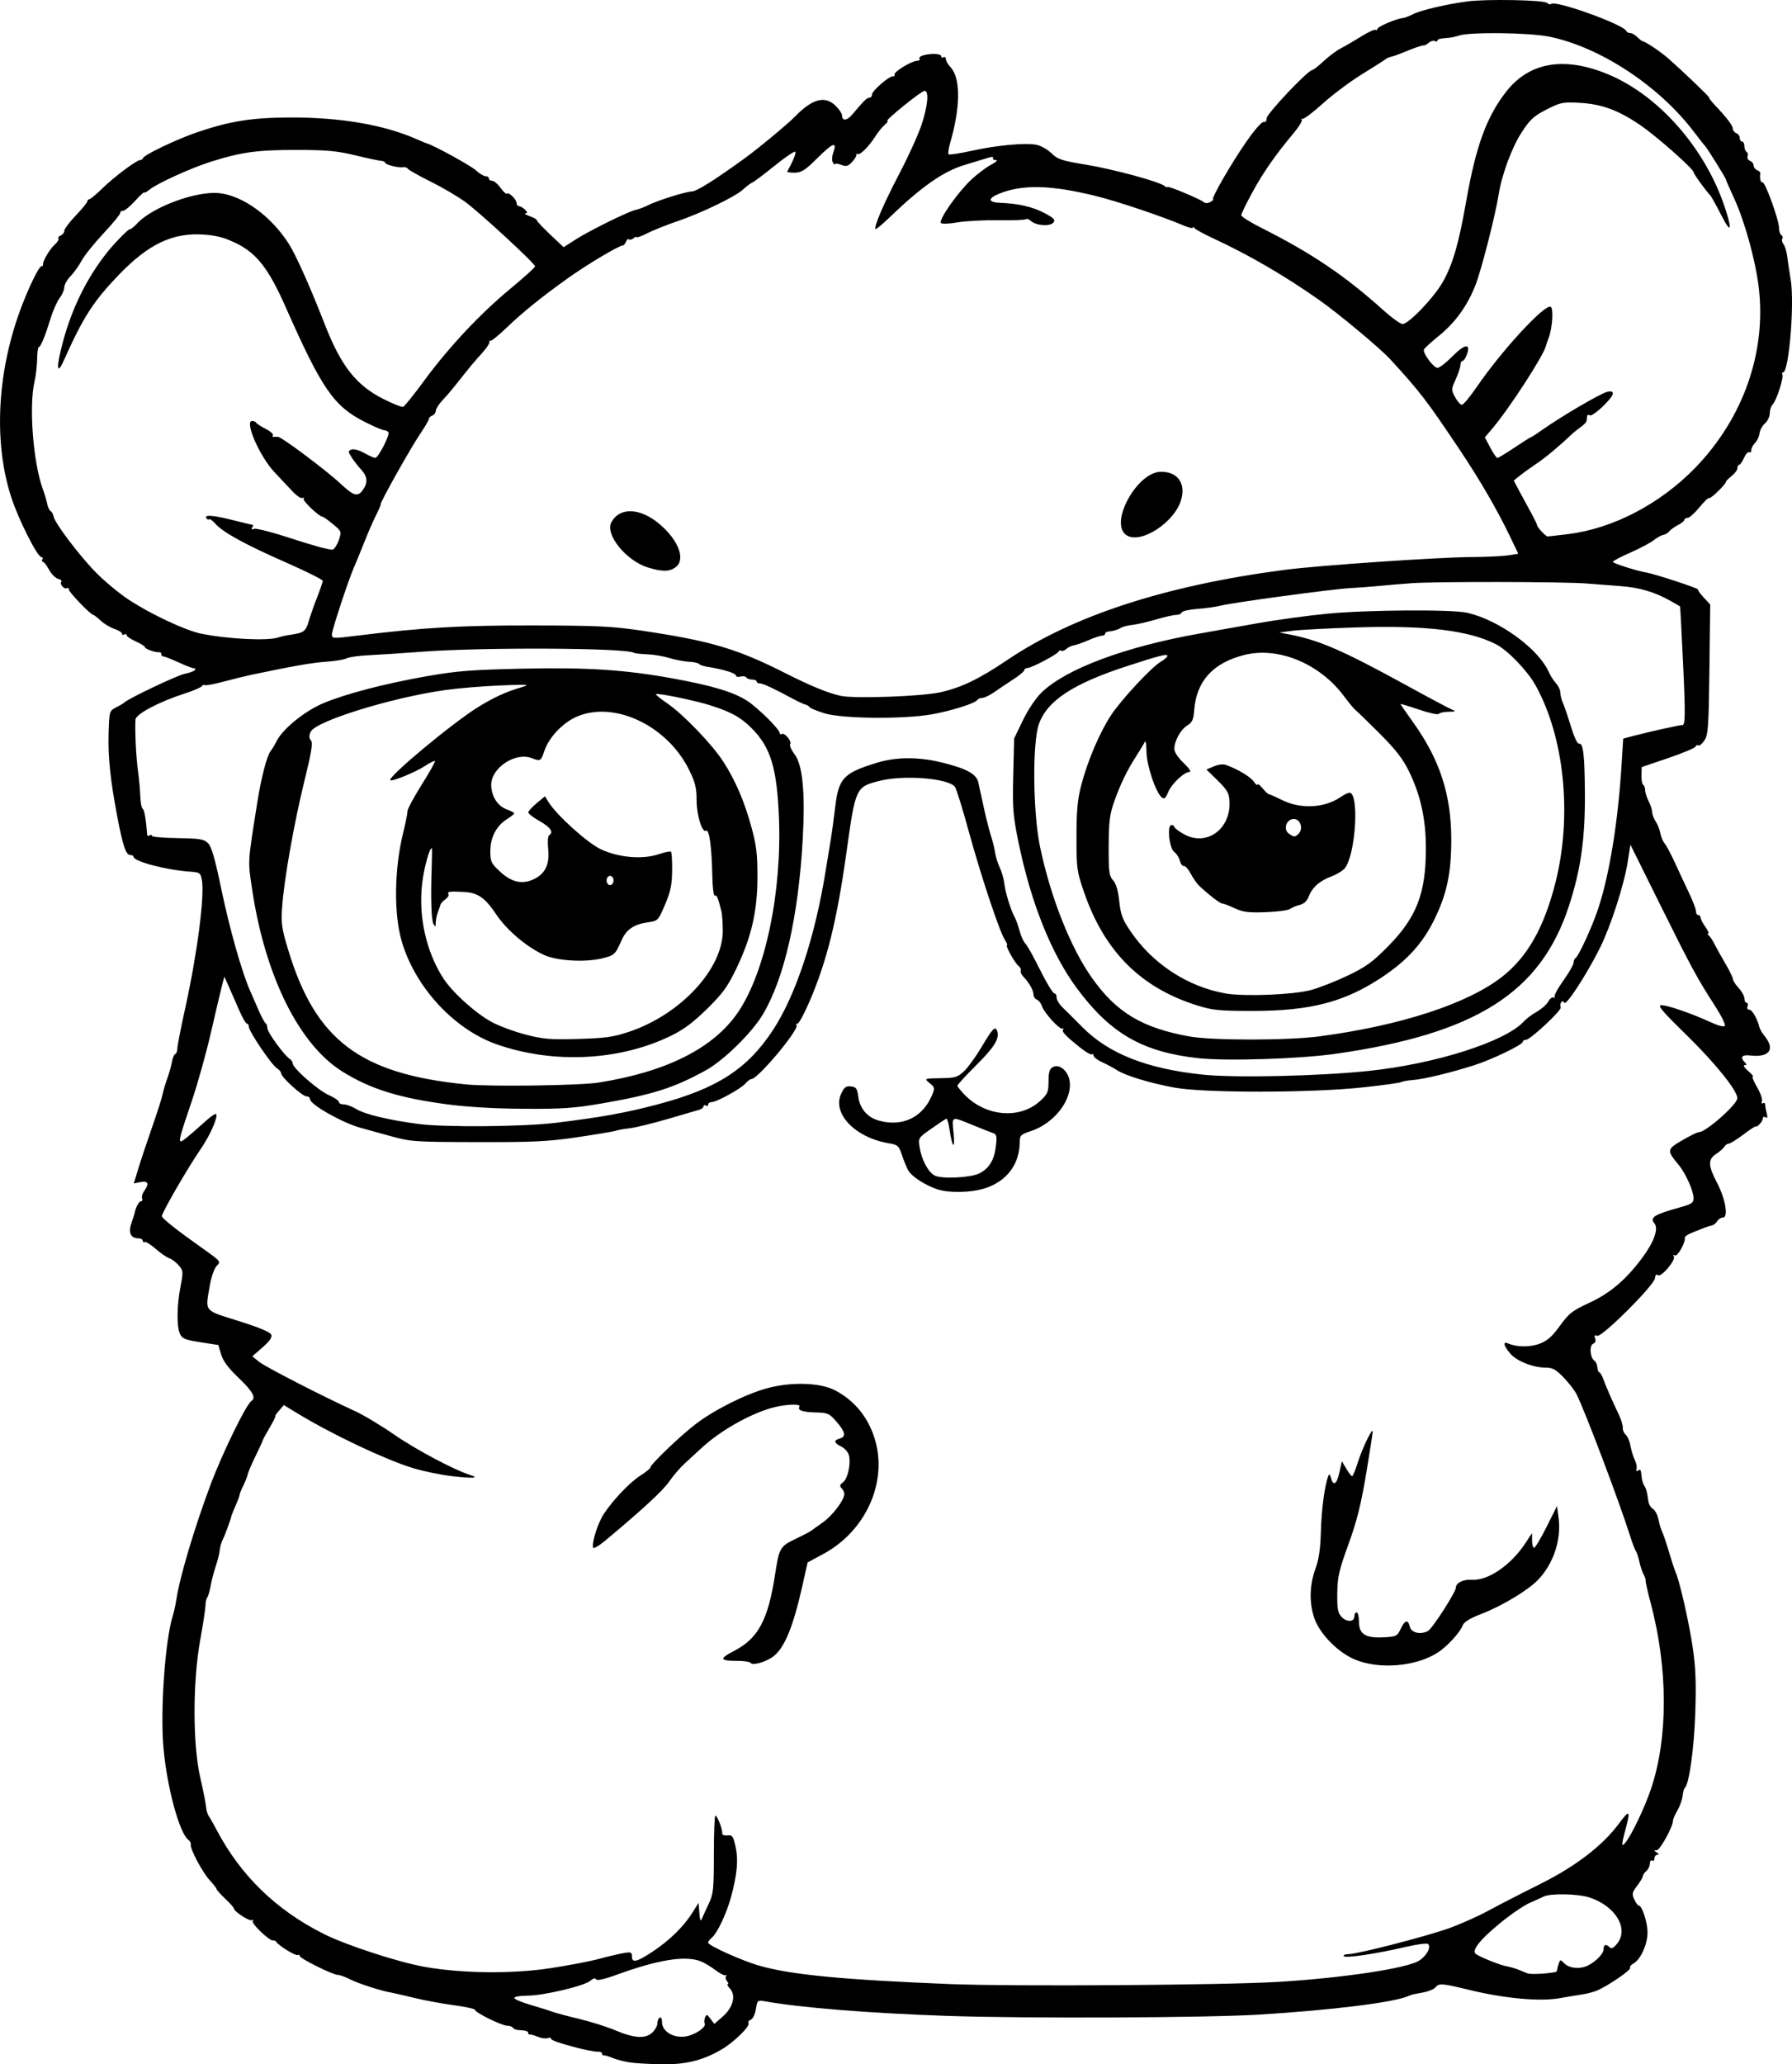 <?xml version="1.0" encoding="UTF-8" standalone="no"?>
<!-- Created with Inkscape (http://www.inkscape.org/) -->

<svg
   width="205.447mm"
   height="236.546mm"
   viewBox="0 0 205.447 236.546"
   version="1.1"
   id="svg5"
   xml:space="preserve"
   xmlns="http://www.w3.org/2000/svg"
   xmlns:svg="http://www.w3.org/2000/svg"><defs
     id="defs2" /><g
     id="layer1"
     transform="translate(0.006,156.75)"><path
       style="fill:#000000;stroke-width:0.265"
       d="m 72.185,79.578 c -0.655,-0.102 -1.548,-0.335 -1.984,-0.518 -0.437,-0.183 -0.883,-0.313 -0.992,-0.29 -0.109,0.023 -0.198,-0.069 -0.198,-0.205 0,-0.136 -0.208,-0.234 -0.463,-0.216 -0.808,0.056 -5.358,-1.171 -5.358,-1.446 0,-0.145 -0.18,-0.194 -0.399,-0.11 -0.22,0.084 -0.726,0.018 -1.124,-0.147 -0.399,-0.165 -0.815,-0.281 -0.924,-0.257 -0.109,0.024 -0.198,-0.076 -0.198,-0.222 0,-0.146 -0.35,-0.265 -0.778,-0.265 -0.428,0 -0.852,-0.119 -0.942,-0.265 -0.09,-0.146 -0.398,-0.265 -0.685,-0.265 -0.624,0 -3.681,-1.503 -3.681,-1.81 0,-0.118 -1.101,-0.361 -2.447,-0.539 -1.346,-0.178 -3.4,-0.559 -4.564,-0.846 -1.164,-0.287 -2.355,-0.56 -2.646,-0.606 -1.091,-0.175 -3.723,-1.027 -4.678,-1.514 -0.544,-0.278 -1.173,-0.505 -1.396,-0.505 -0.577,0 -4.377,-1.888 -4.377,-2.175 0,-0.131 -0.099,-0.176 -0.22,-0.102 -0.22,0.136 -2.148,-1.04 -2.455,-1.497 -0.089,-0.133 -0.255,-0.211 -0.369,-0.175 -0.36,0.115 -2.514,-1.921 -2.336,-2.209 0.094,-0.151 0.05,-0.201 -0.096,-0.111 -0.267,0.165 -2.065,-1.005 -2.065,-1.343 0,-0.099 -0.446,-0.6 -0.992,-1.114 -0.545,-0.513 -0.992,-1.01 -0.992,-1.104 -2.3e-4,-0.094 -0.352,-0.547 -0.782,-1.007 -0.836,-0.895 -2.313,-3.682 -2.175,-4.104 0.046,-0.14 -0.08,-0.378 -0.28,-0.529 -1.03,-0.78 -2.444,-5.991 -2.853,-10.522 -0.386,-4.268 0.183,-12.356 1.066,-15.153 0.138,-0.437 0.321,-1.27 0.407,-1.852 0.378,-2.55 2.058,-8.191 3.922,-13.171 1.356,-3.621 4.096,-9.232 4.686,-9.597 0.563,-0.348 0.137,-1.121 -1.453,-2.635 -1.184,-1.127 -1.791,-1.938 -2.018,-2.695 l -0.324,-1.083 -2.053,-0.319 c -1.764,-0.274 -2.095,-0.41 -2.347,-0.966 -0.388,-0.852 -0.358,-3.234 0.068,-5.434 0.325,-1.676 0.313,-1.804 -0.208,-2.41 -0.303,-0.352 -0.789,-0.717 -1.08,-0.813 -0.291,-0.095 -0.997,-0.583 -1.569,-1.083 -0.572,-0.5 -1.137,-0.849 -1.257,-0.775 -0.119,0.074 -0.217,0.008 -0.217,-0.146 0,-0.154 -0.224,-0.28 -0.497,-0.28 -0.892,0 -1.182,-0.648 -0.795,-1.776 0.189,-0.551 0.354,-1.062 0.368,-1.135 0.118,-0.641 0.482,-1.323 0.706,-1.323 0.151,0 0.216,-0.154 0.144,-0.342 -0.072,-0.188 0.034,-0.568 0.236,-0.844 0.61,-0.834 0.463,-1.201 -0.41,-1.026 l -0.777,0.155 0.511,-1.683 c 0.281,-0.926 0.99,-3.053 1.575,-4.726 0.585,-1.673 1.131,-3.38 1.211,-3.792 0.081,-0.412 0.327,-1.245 0.548,-1.852 0.22,-0.607 0.461,-1.46 0.534,-1.897 0.073,-0.437 0.241,-0.833 0.374,-0.882 0.132,-0.049 0.241,-0.336 0.241,-0.639 0,-0.303 0.411,-2.406 0.913,-4.674 1.363,-6.155 2.231,-12.854 1.896,-14.635 -0.151,-0.801 -0.247,-0.871 -1.287,-0.939 -2.743,-0.178 -6.541,-1.172 -6.546,-1.713 -10e-4,-0.109 -0.166,-0.198 -0.367,-0.198 -0.5,0 -0.839,-0.978 -1.466,-4.233 -0.824,-4.277 -1.114,-7.043 -1.027,-9.78 0.079,-2.484 0.086,-2.507 0.873,-2.91 0.437,-0.223 0.853,-0.471 0.926,-0.55 0.394,-0.428 6.115,-3.145 6.955,-3.303 0.544,-0.102 1.056,-0.294 1.138,-0.427 0.082,-0.133 0.051,-0.22 -0.069,-0.193 -0.12,0.026 -0.906,-0.268 -1.747,-0.655 -0.841,-0.387 -1.645,-0.703 -1.786,-0.703 -0.141,0 -0.257,-0.119 -0.257,-0.265 0,-0.146 -0.089,-0.245 -0.198,-0.221 -0.359,0.078 -1.654,-0.361 -1.654,-0.561 0,-0.108 -0.476,-0.41 -1.058,-0.673 -0.582,-0.262 -1.058,-0.585 -1.058,-0.717 0,-0.132 -0.119,-0.166 -0.265,-0.076 -0.146,0.09 -0.265,0.047 -0.265,-0.096 0,-0.143 -0.388,-0.388 -0.862,-0.544 -0.474,-0.156 -1.183,-0.582 -1.576,-0.947 -0.393,-0.364 -0.775,-0.662 -0.849,-0.662 -0.287,0 -2.798,-2.596 -2.798,-2.893 0,-0.172 -0.106,-0.248 -0.235,-0.168 -0.299,0.185 -0.881,-0.497 -0.635,-0.744 0.102,-0.102 -0.065,-0.25 -0.37,-0.33 -0.305,-0.08 -0.773,-0.551 -1.041,-1.048 -0.267,-0.497 -0.585,-0.903 -0.706,-0.903 -0.121,0 -0.146,-0.119 -0.057,-0.265 0.09,-0.146 0.044,-0.265 -0.103,-0.265 -0.459,0 -2.614,-4.262 -3.452,-6.828 -2.012,-6.156 -1.672,-13.987 0.92,-21.217 0.913,-2.546 2.226,-5.292 2.531,-5.292 0.13,0 0.212,-0.089 0.183,-0.198 -0.088,-0.322 0.75,-1.747 1.344,-2.285 0.303,-0.274 0.494,-0.588 0.425,-0.699 -0.069,-0.111 0.053,-0.27 0.271,-0.353 0.217,-0.083 0.395,-0.32 0.395,-0.525 0,-0.205 0.595,-0.997 1.323,-1.76 0.728,-0.763 1.323,-1.492 1.323,-1.62 0,-0.128 0.099,-0.233 0.22,-0.233 0.121,0 0.805,-0.57 1.521,-1.267 1.366,-1.33 3.91,-3.231 4.323,-3.231 0.133,0 0.282,-0.104 0.33,-0.232 0.147,-0.386 3.917,-2.178 6.235,-2.963 3.731,-1.263 6.191,-1.656 10.522,-1.679 5.777,-0.031 10.845,0.828 14.552,2.466 0.582,0.257 1.146,0.491 1.253,0.519 0.76,0.2 5.023,2.544 5.601,3.079 0.393,0.364 0.886,0.662 1.097,0.662 0.211,0 0.383,0.119 0.383,0.265 0,0.146 0.17,0.265 0.379,0.265 0.208,0 0.638,0.364 0.955,0.809 0.317,0.445 0.643,0.742 0.724,0.661 0.214,-0.214 1.117,0.663 1.117,1.085 0,0.196 0.128,0.356 0.283,0.356 0.156,0 0.462,0.179 0.68,0.397 0.308,0.308 0.318,0.401 0.047,0.417 -0.192,0.011 0.035,0.16 0.506,0.331 0.471,0.171 0.828,0.372 0.794,0.447 -0.034,0.075 0.644,0.804 1.507,1.62 l 1.569,1.484 1.36,-0.87 c 1.624,-1.039 6.129,-3.259 6.925,-3.412 0.31,-0.06 0.903,-0.28 1.318,-0.49 1.132,-0.572 4.343,-1.588 5.12,-1.619 0.562,-0.023 2.559,-1.278 6.031,-3.79 1.553,-1.123 4.942,-3.931 5.749,-4.762 2.035,-2.096 3.475,-2.47 4.719,-1.226 0.384,0.384 0.698,0.853 0.698,1.043 0,0.691 0.549,0.658 1.166,-0.069 1.415,-1.668 1.687,-1.935 1.974,-1.935 0.165,0 0.3,-0.167 0.3,-0.372 0,-0.422 2.032,-2.176 2.403,-2.075 0.133,0.036 0.213,-0.06 0.176,-0.214 -0.076,-0.321 1.994,-1.572 2.602,-1.572 0.223,0 0.34,-0.106 0.26,-0.235 -0.08,-0.129 0.122,-0.306 0.447,-0.393 0.943,-0.253 2.048,-0.191 2.048,0.114 0,0.154 0.119,0.207 0.265,0.117 0.146,-0.09 0.265,-3.4e-4 0.265,0.199 0,0.199 0.242,0.622 0.538,0.94 1.172,1.258 1.152,4.561 -0.054,8.708 -0.178,0.614 -0.257,1.184 -0.174,1.267 0.083,0.083 1.267,-0.096 2.632,-0.397 2.894,-0.638 6.122,-0.941 7.425,-0.696 0.504,0.095 1.283,0.531 1.732,0.969 0.724,0.707 1.169,0.855 3.95,1.311 3.143,0.515 8.402,1.94 9.021,2.443 0.182,0.148 0.331,0.2 0.331,0.116 0,-0.181 3.693,1.354 4.153,1.726 0.206,0.166 0.484,0.159 0.794,-0.021 0.262,-0.153 0.396,-0.281 0.296,-0.285 -0.298,-0.013 2.086,-4.149 3.837,-6.656 0.938,-1.342 1.777,-2.29 1.966,-2.221 0.196,0.071 0.331,-0.099 0.331,-0.419 0,-0.512 4.751,-5.53 5.235,-5.53 0.117,0 0.704,-0.458 1.304,-1.018 0.601,-0.56 1.488,-1.221 1.973,-1.469 0.484,-0.248 1.527,-0.855 2.317,-1.349 0.79,-0.494 1.534,-0.838 1.654,-0.765 0.119,0.074 0.217,0.024 0.217,-0.11 0,-0.247 2.177,-1.176 2.91,-1.242 0.218,-0.02 0.754,-0.223 1.191,-0.451 0.844,-0.441 3.814,-1.136 6.218,-1.455 2.156,-0.286 8.701,-0.168 9.101,0.164 0.187,0.155 0.409,0.213 0.493,0.129 0.47,-0.47 8.338,2.359 8.618,3.099 0.049,0.128 0.248,0.233 0.444,0.233 0.196,0 0.564,0.208 0.819,0.463 0.255,0.255 0.531,0.469 0.614,0.476 0.295,0.025 2.015,1.17 2.848,1.897 1.678,1.463 4.931,4.573 4.783,4.573 -0.083,0 0.223,0.398 0.682,0.884 1.382,1.466 2.024,2.317 2.024,2.682 0,0.19 0.179,0.415 0.397,0.498 0.218,0.084 0.397,0.335 0.397,0.557 0,0.223 0.119,0.405 0.265,0.405 0.146,0 0.265,0.231 0.265,0.514 0,0.282 0.114,0.584 0.253,0.67 0.139,0.086 0.192,0.316 0.117,0.511 -0.075,0.195 0.05,0.425 0.276,0.512 0.227,0.087 0.412,0.328 0.412,0.535 0,0.207 0.18,0.446 0.399,0.53 0.22,0.084 0.384,0.246 0.366,0.359 -0.09,0.547 0.052,1.149 0.243,1.03 0.272,-0.168 1.902,4.299 1.902,5.211 0,0.374 0.121,0.755 0.269,0.846 0.148,0.091 0.197,0.282 0.11,0.424 -0.088,0.142 -0.027,0.417 0.134,0.611 0.161,0.194 0.352,0.814 0.425,1.377 0.072,0.563 0.257,1.798 0.411,2.744 0.446,2.741 -0.212,10.583 -0.888,10.583 -0.124,0 -0.16,0.107 -0.08,0.238 0.193,0.312 -0.661,2.97 -1.098,3.419 -0.187,0.192 -0.34,0.655 -0.34,1.027 0,0.373 -0.248,0.893 -0.551,1.155 -0.303,0.263 -0.583,0.774 -0.623,1.136 -0.04,0.362 -0.268,0.854 -0.508,1.094 -0.239,0.239 -0.435,0.613 -0.435,0.829 0,0.216 -0.109,0.326 -0.242,0.244 -0.133,-0.082 -0.4,0.208 -0.594,0.646 -0.194,0.437 -0.442,0.795 -0.552,0.795 -0.11,0 -0.2,0.17 -0.2,0.378 0,0.208 -0.298,0.612 -0.661,0.898 -0.364,0.286 -0.661,0.59 -0.661,0.676 0,0.276 -1.782,2 -1.922,1.859 -0.075,-0.075 -0.58,0.407 -1.123,1.07 -0.543,0.663 -1.152,1.205 -1.353,1.205 -0.201,0 -0.365,0.099 -0.365,0.22 0,0.121 -0.327,0.389 -0.728,0.595 -0.4,0.206 -0.85,0.531 -0.999,0.721 -0.149,0.19 -0.455,0.372 -0.678,0.405 -0.224,0.033 -0.723,0.309 -1.11,0.613 -0.387,0.304 -1.6,0.947 -2.695,1.429 -1.095,0.481 -1.991,0.953 -1.991,1.049 0,0.168 2.733,1.038 3.868,1.232 1.007,0.172 5.968,1.803 5.895,1.939 -0.039,0.073 0.26,0.489 0.665,0.926 l 0.736,0.794 -0.092,7.42 c -0.082,6.594 -0.145,7.501 -0.567,8.144 -0.261,0.398 -0.578,0.66 -0.705,0.582 -0.127,-0.078 -0.272,-0.017 -0.323,0.137 -0.051,0.154 -1.46,0.745 -3.131,1.313 l -3.038,1.034 -0.027,0.946 c -0.015,0.52 0.074,1.008 0.198,1.085 0.124,0.077 0.226,0.357 0.226,0.623 0,0.266 0.178,0.824 0.395,1.241 0.217,0.417 0.396,0.97 0.397,1.23 7.9e-4,0.26 0.186,0.754 0.411,1.097 0.225,0.344 0.471,0.964 0.546,1.377 0.075,0.414 0.294,0.932 0.487,1.152 0.193,0.22 0.732,1.233 1.197,2.251 0.465,1.019 1.193,2.576 1.617,3.46 0.424,0.885 0.771,1.807 0.771,2.051 0,0.243 0.119,0.442 0.265,0.442 0.146,0 0.265,0.13 0.265,0.29 0,0.159 0.246,0.636 0.547,1.058 0.301,0.423 0.45,0.77 0.331,0.772 -0.119,0.002 -0.097,0.092 0.049,0.198 0.146,0.107 0.443,0.552 0.66,0.988 0.217,0.437 0.782,1.449 1.256,2.249 0.474,0.8 0.861,1.598 0.862,1.772 2.7e-4,0.174 0.298,0.638 0.662,1.031 0.364,0.393 0.661,0.934 0.661,1.204 0,0.27 0.115,0.491 0.256,0.491 0.141,0 0.188,0.179 0.104,0.397 -0.09,0.235 -0.003,0.397 0.215,0.397 0.321,0 0.929,1.079 1.153,2.044 0.041,0.178 0.324,0.641 0.629,1.028 1.187,1.509 0.473,2.423 -1.696,2.17 -0.956,-0.112 -1.197,0.202 -0.608,0.791 0.247,0.247 0.238,0.318 -0.041,0.318 -0.197,0 -0.013,0.298 0.41,0.661 0.423,0.364 0.668,0.661 0.545,0.661 -0.123,1.77e-4 0.095,0.544 0.485,1.209 0.389,0.665 0.64,1.385 0.557,1.601 -0.085,0.222 -0.037,0.322 0.111,0.231 0.144,-0.089 0.263,-0.006 0.265,0.185 0.002,0.19 0.08,0.633 0.174,0.983 0.119,0.446 0.079,0.58 -0.136,0.447 -0.168,-0.104 -0.306,-0.055 -0.306,0.11 0,0.165 -0.179,0.478 -0.397,0.696 -0.218,0.218 -0.397,0.325 -0.397,0.237 0,-0.088 -0.636,0.32 -1.413,0.907 -0.777,0.587 -1.545,1.067 -1.707,1.067 -0.161,0 -0.389,0.16 -0.505,0.355 -0.116,0.195 -0.539,0.566 -0.939,0.824 -0.952,0.614 -0.931,1.335 0.097,3.295 0.974,1.857 1.337,3.992 0.679,3.992 -0.23,0 -0.522,0.186 -0.65,0.413 -0.127,0.227 -0.401,0.448 -0.608,0.489 -0.207,0.042 -0.615,0.171 -0.906,0.287 -0.291,0.116 -0.918,0.367 -1.393,0.557 -0.475,0.19 -0.84,0.441 -0.811,0.556 0.124,0.493 -0.842,2.224 -1.139,2.041 -0.195,-0.12 -0.24,-0.078 -0.122,0.113 0.26,0.42 -1.472,2.452 -1.834,2.152 -0.179,-0.148 -0.294,-0.029 -0.321,0.334 -0.06,0.796 -6.102,6.819 -6.635,6.615 -0.297,-0.114 -0.358,-0.036 -0.23,0.298 0.109,0.285 0.024,0.51 -0.229,0.608 -0.46,0.177 -0.352,1.633 0.144,1.94 0.162,0.1 0.314,0.439 0.338,0.754 0.024,0.314 0.122,0.572 0.219,0.572 0.097,0 0.319,0.387 0.493,0.86 0.343,0.932 0.981,2.387 1.751,3.993 0.268,0.559 0.471,1.235 0.45,1.504 -0.02,0.268 0.131,0.627 0.335,0.796 0.205,0.17 0.451,0.743 0.547,1.274 0.096,0.531 0.321,1.263 0.5,1.627 0.179,0.364 0.267,0.827 0.195,1.029 -0.08,0.225 -0.014,0.296 0.169,0.183 0.306,-0.189 0.323,-0.158 0.427,0.803 0.033,0.308 0.164,0.724 0.29,0.926 0.237,0.38 0.327,0.72 0.474,1.789 0.048,0.346 0.274,0.733 0.503,0.861 0.229,0.128 0.508,0.619 0.621,1.091 0.265,1.116 0.236,1.021 0.554,1.784 0.152,0.364 0.484,1.376 0.738,2.249 0.255,0.873 0.569,1.826 0.698,2.117 0.477,1.073 1.544,5.765 1.971,8.66 0.337,2.285 0.405,4.033 0.291,7.479 -0.134,4.08 -0.712,8.228 -1.198,8.599 -0.096,0.073 -0.211,0.49 -0.257,0.926 -0.046,0.437 -0.314,1.188 -0.595,1.669 -0.282,0.481 -0.512,1.017 -0.512,1.191 7.9e-4,0.673 -1.477,3.352 -1.852,3.359 -0.353,0.007 -0.353,0.036 0,0.264 0.265,0.171 0.287,0.258 0.066,0.261 -0.182,0.002 -0.331,0.19 -0.331,0.417 0,0.227 -0.119,0.339 -0.265,0.249 -0.146,-0.09 -0.265,0.067 -0.265,0.349 0,0.282 -0.179,0.661 -0.397,0.842 -0.218,0.181 -0.397,0.442 -0.397,0.579 0,0.137 -0.296,0.638 -0.658,1.113 -0.582,0.763 -0.62,0.944 -0.331,1.568 0.18,0.388 0.415,0.706 0.522,0.707 0.375,0.004 0.996,1.929 0.996,3.088 0,1.333 -0.802,3.109 -1.596,3.533 -0.295,0.158 -0.474,0.387 -0.399,0.509 0.152,0.247 -2.745,2.208 -3.908,2.646 -0.409,0.154 -1.123,0.335 -1.587,0.402 -0.464,0.067 -1.648,0.264 -2.63,0.437 -2.243,0.394 -6.272,0.024 -10.252,-0.941 -3.221,-0.782 -3.531,-0.805 -3.952,-0.299 -0.172,0.207 -0.811,0.468 -1.421,0.58 -1.27,0.233 -1.242,0.226 -1.771,0.445 -1.727,0.714 -8.715,1.575 -16.933,2.085 -6.031,0.374 -26.806,0.462 -35.851,0.151 -8.943,-0.307 -16.85,-0.942 -20.931,-1.68 -0.788,-0.143 -0.83,-0.105 -0.991,0.903 -0.094,0.59 -0.35,1.122 -0.583,1.211 -0.228,0.088 -0.347,0.269 -0.264,0.403 0.211,0.342 -1.669,2.179 -3.069,3 -2.152,1.261 -4.086,1.745 -6.838,1.71 -1.382,-0.017 -3.049,-0.115 -3.704,-0.217 z m 2.596,-3.421 c 0.318,-0.297 0.579,-0.766 0.579,-1.043 0,-0.277 0.119,-0.577 0.265,-0.667 0.149,-0.092 0.265,0.123 0.265,0.494 0,1.053 1.208,1.834 2.596,1.679 1.109,-0.124 2.559,-1.091 2.29,-1.526 -0.069,-0.111 -0.047,-0.406 0.049,-0.655 0.156,-0.405 0.221,-0.391 0.62,0.138 l 0.446,0.591 0.961,-0.843 c 1.185,-1.04 1.543,-2.412 0.835,-3.195 -0.258,-0.285 -0.377,-0.519 -0.264,-0.519 0.113,0 0.073,-0.16 -0.089,-0.355 -0.162,-0.195 -0.206,-0.443 -0.099,-0.551 0.108,-0.108 0.077,-0.157 -0.068,-0.109 -0.146,0.048 -0.682,-0.232 -1.192,-0.621 -0.51,-0.39 -1.262,-0.836 -1.671,-0.991 -1.78,-0.677 -4.893,-0.171 -9.667,1.571 -1.374,0.502 -2.193,0.68 -2.302,0.503 -0.109,-0.176 -0.342,-0.12 -0.647,0.157 -0.652,0.59 -5.343,1.704 -7.21,1.713 -0.837,0.004 -1.521,0.123 -1.521,0.264 0,0.141 0.863,0.508 1.918,0.814 1.055,0.307 2.156,0.652 2.447,0.768 0.291,0.116 1.647,0.478 3.013,0.805 1.366,0.326 3.271,0.927 4.233,1.335 2.139,0.906 3.422,0.981 4.213,0.244 z M 146.533,70.354 c 7.448,-0.456 14.683,-1.541 16.128,-2.42 0.867,-0.527 1.427,-1.531 1.068,-1.915 -0.117,-0.124 -1.265,0.02 -2.552,0.322 -3.388,0.793 -6.961,1.325 -7.125,1.06 -0.078,-0.126 0.169,-0.229 0.547,-0.229 1.001,0 8.647,-1.962 11.403,-2.926 1.297,-0.454 3.371,-1.373 4.608,-2.044 1.237,-0.67 3.877,-2.028 5.867,-3.017 4.12,-2.048 7.217,-4.411 9.103,-6.946 1.261,-1.695 1.375,-1.6 0.772,0.645 -0.491,1.83 -0.485,2.12 0.03,1.455 0.738,-0.952 2.203,-4.042 2.898,-6.113 1.963,-5.848 1.955,-13.741 -0.022,-21.216 -0.358,-1.352 -0.626,-2.542 -0.597,-2.646 0.029,-0.103 -0.077,-0.426 -0.237,-0.717 -0.159,-0.291 -0.377,-0.946 -0.484,-1.455 -0.107,-0.509 -0.284,-1.045 -0.393,-1.191 -0.109,-0.146 -0.406,-0.919 -0.658,-1.72 -1.229,-3.896 -5.164,-14.307 -6.149,-16.272 -0.219,-0.437 -0.886,-1.3 -1.483,-1.918 -0.883,-0.915 -1.262,-1.124 -2.041,-1.124 -1.463,0 -3.35,-0.753 -4.089,-1.631 -0.779,-0.926 -0.868,-1.425 -0.202,-1.132 0.97,0.426 2.511,0.43 3.614,0.009 0.853,-0.326 1.419,-0.83 2.298,-2.045 1.031,-1.426 1.419,-1.73 3.351,-2.624 2.388,-1.105 4.156,-2.597 6.038,-5.098 1.373,-1.825 1.945,-3.399 1.451,-3.995 -0.579,-0.697 -0.056,-1.026 2.96,-1.862 1.3,-0.36 1.521,-0.512 1.521,-1.042 0,-0.81 -0.909,-2.848 -1.688,-3.785 -1.408,-1.693 -1.394,-1.805 0.377,-2.842 0.882,-0.517 1.752,-0.94 1.934,-0.94 0.789,0 4.38,-3.172 4.396,-3.884 0.019,-0.844 -2.523,-4.012 -5.746,-7.162 -2.93,-2.863 -3.471,-3.504 -2.952,-3.499 0.744,0.008 3.435,0.937 5.586,1.927 0.947,0.436 1.573,0.595 1.678,0.425 0.092,-0.149 -0.426,-1.187 -1.151,-2.307 -2.013,-3.11 -2.714,-4.405 -6.33,-11.694 l -3.347,-6.747 -0.316,2.012 c -0.408,2.595 -1.95,7.363 -3.176,9.82 -1.506,3.018 -3.863,6.645 -4.085,6.286 -0.14,-0.226 -0.245,-0.232 -0.375,-0.022 -0.1,0.161 -0.114,0.401 -0.033,0.532 0.184,0.297 -3.484,3.729 -3.986,3.729 -0.201,0 -0.365,0.105 -0.365,0.233 0,0.331 -3.517,2.026 -5.556,2.678 -2.671,0.854 -5.735,1.596 -6.998,1.696 -0.632,0.05 -1.263,0.161 -1.402,0.247 -0.139,0.086 -2.086,0.355 -4.327,0.599 -5.929,0.644 -18.251,0.66 -21.669,0.027 -2.85,-0.527 -5.637,-1.379 -6.615,-2.02 -0.364,-0.239 -1.108,-0.637 -1.654,-0.884 -0.546,-0.248 -0.992,-0.591 -0.992,-0.763 0,-0.172 -0.078,-0.235 -0.174,-0.139 -0.096,0.096 -0.721,-0.264 -1.389,-0.799 -1.662,-1.332 -2.141,-1.844 -1.927,-2.058 0.1,-0.1 0.061,-0.143 -0.088,-0.094 -0.345,0.113 -2.116,-1.846 -2.35,-2.599 -0.098,-0.314 -0.352,-0.638 -0.564,-0.719 -0.213,-0.082 -0.387,-0.332 -0.387,-0.557 0,-0.489 -0.485,-1.362 -1.134,-2.043 -0.26,-0.272 -0.41,-0.596 -0.334,-0.72 0.076,-0.124 -0.047,-0.379 -0.274,-0.568 -0.442,-0.367 -1.54,-2.363 -1.3,-2.363 0.079,0 -0.03,-0.268 -0.243,-0.595 -0.622,-0.957 -2.751,-7.353 -4.153,-12.477 -0.713,-2.606 -1.425,-4.892 -1.581,-5.08 -0.812,-0.978 -5.873,-1.37 -8.639,-0.669 -2.719,0.689 -2.754,0.765 -3.778,8.105 -1.107,7.932 -2.26,12.578 -4.286,17.264 -0.582,1.346 -1.184,2.447 -1.338,2.447 -0.154,0 -0.207,0.073 -0.117,0.163 0.409,0.409 -4.416,6.187 -5.166,6.187 -0.136,0 -0.446,0.23 -0.687,0.512 -0.511,0.596 -3.311,2.134 -3.885,2.134 -0.215,0 -0.391,0.126 -0.391,0.28 0,0.154 -0.119,0.207 -0.265,0.117 -0.146,-0.09 -0.265,-0.051 -0.265,0.086 0,0.137 -0.208,0.31 -0.463,0.385 -0.255,0.075 -1.893,0.554 -3.641,1.065 -1.748,0.511 -3.712,0.99 -4.366,1.064 -0.653,0.074 -1.367,0.201 -1.585,0.282 -0.218,0.081 -2.183,0.411 -4.366,0.735 -3.415,0.506 -5.021,0.585 -11.509,0.569 -7.306,-0.018 -7.619,-0.041 -10.054,-0.717 -1.382,-0.384 -2.885,-0.799 -3.338,-0.923 -2.071,-0.565 -5.79,-2.669 -5.79,-3.276 0,-0.18 -0.183,-0.327 -0.407,-0.328 -0.474,-4.08e-4 -2.9,-2.197 -2.9,-2.626 0,-0.16 -0.224,-0.43 -0.499,-0.602 -0.61,-0.381 -3.205,-4.213 -3.205,-4.733 0,-0.206 -0.103,-0.375 -0.228,-0.375 -0.126,0 -0.548,-0.744 -0.939,-1.654 -0.391,-0.91 -0.922,-2.12 -1.18,-2.691 l -0.47,-1.037 -0.299,1.169 c -0.164,0.643 -0.733,3.055 -1.265,5.36 -0.531,2.305 -1.497,5.758 -2.147,7.673 -1.41,4.158 -1.546,4.673 -1.233,4.673 0.132,0 1.098,-0.784 2.148,-1.741 1.381,-1.26 1.906,-1.607 1.902,-1.257 -0.008,0.661 -0.864,2.496 -1.8,3.857 -1.532,2.228 -4.551,7.456 -4.463,7.727 0.103,0.316 1.775,1.631 4.743,3.731 1.997,1.412 2.035,1.46 1.554,1.941 -0.283,0.283 -0.619,1.22 -0.79,2.201 -0.546,3.134 -0.776,2.845 3.286,4.124 2.335,0.735 3.642,1.281 3.751,1.565 0.117,0.304 -0.187,0.746 -1.004,1.459 l -1.171,1.023 0.764,0.622 c 0.718,0.584 7.142,3.885 11.046,5.675 0.966,0.443 2.99,1.66 4.498,2.704 2.413,1.672 6.873,4.039 8.648,4.59 1.167,0.362 0.378,0.42 -2.025,0.148 -1.325,-0.15 -3.396,-0.581 -4.601,-0.956 -3.183,-0.993 -9.193,-3.841 -13.084,-6.202 l -1.632,-0.99 -0.549,0.632 c -0.302,0.347 -0.494,0.632 -0.426,0.632 0.068,0 -0.23,0.601 -0.663,1.335 -0.433,0.734 -0.787,1.387 -0.787,1.451 0,0.064 -0.366,0.862 -0.813,1.774 -0.447,0.912 -0.858,1.872 -0.913,2.135 -0.055,0.262 -0.285,0.846 -0.51,1.297 -0.225,0.451 -0.409,0.907 -0.409,1.012 0,0.105 -0.201,0.653 -0.447,1.216 -0.246,0.563 -0.459,1.084 -0.474,1.157 -0.095,0.457 -0.782,2.336 -1.017,2.778 -0.154,0.291 -0.307,0.827 -0.339,1.191 -0.032,0.364 -0.239,1.197 -0.46,1.852 -0.221,0.655 -0.484,1.667 -0.586,2.249 -0.102,0.582 -0.276,1.177 -0.386,1.323 -0.111,0.146 -0.203,0.562 -0.206,0.926 -0.003,0.364 -0.275,2.15 -0.605,3.969 -0.867,4.777 -0.864,11.962 0.005,15.743 0.335,1.455 0.635,2.967 0.666,3.361 0.032,0.393 0.17,0.869 0.307,1.058 0.137,0.189 0.532,0.879 0.876,1.534 2.792,5.303 6.831,9.226 12.336,11.984 2.551,1.278 8.447,3.203 11.495,3.753 4.227,0.763 10.064,0.83 14.442,0.165 2.049,-0.311 4.55,-0.788 5.556,-1.06 1.007,-0.272 2.277,-0.573 2.822,-0.669 0.88,-0.154 0.992,-0.113 0.992,0.367 0,0.78 0.508,0.674 2.274,-0.475 1.934,-1.258 3.604,-2.871 4.603,-4.447 l 0.763,-1.203 0.091,1.15 c 0.072,0.903 0.138,1.037 0.31,0.621 0.12,-0.291 0.473,-1.065 0.785,-1.72 0.509,-1.07 0.567,-1.639 0.566,-5.622 -2.4e-4,-2.437 0.077,-4.432 0.173,-4.432 0.219,0 0.844,1.616 0.785,2.028 -0.025,0.177 0.226,0.278 0.591,0.238 0.564,-0.062 0.669,0.082 0.937,1.279 0.337,1.505 0.193,3.15 -0.5,5.727 -0.518,1.928 -1.59,4.203 -2.229,4.733 -0.23,0.191 -0.418,0.438 -0.418,0.549 0,0.334 3.954,2.107 5.948,2.668 3.66,1.029 9.596,1.596 21.833,2.086 7.162,0.287 31.426,0.124 37.571,-0.252 z M 86.064,33.814 c -0.083,-0.135 -0.73,-0.245 -1.437,-0.245 -2.149,0 -2.241,-0.227 -0.463,-1.148 2.758,-1.428 3.896,-3.555 4.691,-8.766 0.459,-3.013 0.576,-3.217 2.306,-4.043 0.84,-0.4 1.646,-0.819 1.793,-0.931 0.146,-0.112 0.77,-0.558 1.387,-0.991 1.102,-0.775 2.452,-2.561 2.452,-3.246 0,-0.192 -0.142,-0.492 -0.317,-0.666 -0.246,-0.246 -0.21,-0.394 0.159,-0.664 0.543,-0.397 0.926,-2.114 0.691,-3.094 -0.087,-0.364 -0.481,-0.817 -0.875,-1.007 -0.85,-0.409 -0.915,-0.732 -0.187,-0.922 0.759,-0.198 0.656,-0.747 -0.361,-1.923 -0.822,-0.951 -1.002,-1.033 -2.347,-1.066 -1.542,-0.038 -2.161,-0.251 -1.91,-0.657 0.243,-0.394 -1.769,-0.285 -3.337,0.18 -2.541,0.754 -5.811,2.633 -7.834,4.503 -0.556,0.514 -1.442,1.327 -1.968,1.807 -0.527,0.48 -1.326,1.409 -1.778,2.065 -0.726,1.055 -2.977,3.136 -7.294,6.745 -0.741,0.619 -1.388,1.003 -1.438,0.852 -0.185,-0.556 0.539,-2.842 1.23,-3.88 1.097,-1.649 3.006,-3.641 4.234,-4.416 0.61,-0.385 1.109,-0.798 1.109,-0.917 0,-0.33 3.374,-3.562 5.128,-4.912 2.136,-1.644 5.74,-3.458 8.218,-4.138 2.782,-0.763 6.091,-0.664 7.82,0.234 2.315,1.203 3.946,3.28 4.65,5.926 1.287,4.836 -1.24,10.251 -5.981,12.811 l -1.823,0.985 -0.564,2.53 c -1.114,4.996 -2.151,7.453 -3.528,8.355 -0.883,0.579 -2.239,0.935 -2.423,0.637 z m 69.333,-0.373 c -1.985,-0.806 -4.103,-2.952 -4.73,-4.791 -0.586,-1.721 -0.539,-3.791 0.127,-5.605 0.405,-1.102 0.578,-2.28 0.635,-4.323 0.071,-2.532 0.435,-5.259 0.845,-6.32 0.114,-0.294 0.195,-0.239 0.315,0.214 0.261,0.985 0.67,0.707 0.969,-0.659 l 0.278,-1.27 0.506,0.857 c 0.279,0.472 0.578,0.857 0.666,0.857 0.088,0 0.374,-0.685 0.636,-1.521 0.504,-1.609 1.703,-4.112 1.724,-3.6 0.007,0.167 -0.334,2.369 -0.757,4.895 -0.586,3.495 -1.069,5.414 -2.021,8.031 -1.083,2.977 -1.255,3.729 -1.281,5.593 -0.024,1.748 0.062,2.255 0.458,2.694 0.593,0.657 1.497,0.652 1.497,-0.009 0,-0.26 0.119,-0.473 0.265,-0.473 0.146,0 0.265,0.474 0.265,1.052 0,1.441 0.738,1.914 2.818,1.806 1.462,-0.076 1.568,-0.128 1.961,-0.963 0.484,-1.028 0.851,-1.118 1.053,-0.257 0.163,0.698 1.223,0.951 2.075,0.495 0.511,-0.274 3.206,-4.461 3.206,-4.982 0,-0.538 0.88,-0.962 1.853,-0.891 1.809,0.131 4.433,-1.654 6.073,-4.131 l 0.805,-1.215 v 0.839 c 0,0.462 0.107,0.839 0.237,0.839 0.13,0 0.774,-1.075 1.429,-2.388 l 1.192,-2.388 0.182,1.325 c 0.342,2.488 -0.57,5.268 -2.332,7.109 -1.157,1.209 -4.154,3.017 -6.494,3.917 -1.336,0.514 -2.016,0.929 -2.165,1.321 -0.321,0.843 -1.813,2.458 -2.913,3.152 -2.481,1.566 -6.609,1.914 -9.378,0.789 z m -48.053,-53.948 c -1.383,-0.494 -2.835,-1.446 -3.213,-2.106 -0.18,-0.314 -0.506,-1.105 -0.724,-1.756 -0.367,-1.097 -0.48,-1.199 -1.516,-1.374 -3.886,-0.658 -6.53,-3.425 -5.45,-5.702 0.345,-0.726 0.555,-0.88 1.116,-0.815 0.595,0.069 0.712,0.236 0.841,1.202 0.181,1.353 1.044,2.353 2.344,2.714 2.722,0.756 5.05,-0.362 6.116,-2.937 0.322,-0.777 0.302,-0.881 -0.257,-1.334 -0.692,-0.56 -0.709,-0.553 1.485,-0.593 1.436,-0.026 1.737,-0.127 2.465,-0.824 0.456,-0.437 1.374,-1.716 2.04,-2.844 1.199,-2.03 1.52,-2.352 1.727,-1.73 0.286,0.857 -0.302,1.822 -2.352,3.865 -1.215,1.211 -2.209,2.29 -2.209,2.397 0,0.108 0.381,0.585 0.846,1.061 2.438,2.494 6.328,2.808 8.631,0.698 0.873,-0.8 0.968,-1.021 0.971,-2.251 0.002,-1.038 0.117,-1.428 0.48,-1.632 0.725,-0.406 1.709,0.364 1.923,1.504 0.403,2.148 -1.695,4.918 -4.406,5.818 -1.194,0.397 -1.302,0.502 -1.303,1.271 -0.004,2.514 -1.477,4.482 -3.951,5.281 -1.643,0.531 -4.249,0.571 -5.604,0.087 z m 4.907,-1.774 c 1.122,-0.549 1.727,-1.527 1.912,-3.085 0.142,-1.199 0.098,-1.402 -0.336,-1.553 -0.275,-0.095 -1.214,-0.464 -2.087,-0.819 -2.8,-1.14 -2.607,-1.21 -2.418,0.875 0.18,1.99 -0.16,1.628 -0.474,-0.505 -0.103,-0.7 -0.271,-1.236 -0.374,-1.191 -0.103,0.045 -0.867,0.558 -1.7,1.14 -1.496,1.046 -1.512,1.07 -1.351,2.117 0.221,1.437 0.988,2.878 1.733,3.257 0.799,0.406 4.095,0.253 5.094,-0.237 z m 65.951,91.532 c 0.174,-0.028 0.31,-0.121 0.302,-0.206 -0.008,-0.085 0.07,-0.411 0.171,-0.725 0.182,-0.562 0.194,-0.563 0.69,-0.066 0.563,0.563 1.826,0.66 2.705,0.207 0.953,-0.491 1.769,-1.351 1.769,-1.865 0,-0.543 0.283,-0.623 0.707,-0.2 0.202,0.202 0.453,0.068 0.872,-0.463 1.338,-1.698 -0.214,-4.264 -3.174,-5.247 -1.317,-0.437 -4.499,-0.502 -5.284,-0.108 -0.218,0.11 -0.946,0.44 -1.617,0.734 -0.671,0.294 -2.219,1.358 -3.441,2.365 -2.24,1.846 -3.191,3.05 -2.729,3.455 0.371,0.325 2.823,1.313 3.564,1.435 0.358,0.059 0.948,0.228 1.312,0.375 0.364,0.147 0.84,0.34 1.058,0.429 0.334,0.135 1.893,0.074 3.094,-0.121 z M 63.711,-28.088 c 5.319,-0.653 8.045,-1.148 11.747,-2.13 6.748,-1.791 10.222,-4.035 13.154,-8.5 2.617,-3.985 4.844,-10.731 6.053,-18.333 0.162,-1.019 0.406,-2.507 0.543,-3.307 0.136,-0.8 0.375,-2.527 0.529,-3.836 0.401,-3.398 0.925,-3.962 4.787,-5.151 2.186,-0.673 4.754,-0.69 7.38,-0.05 2.877,0.701 4.033,1.325 4.248,2.29 0.097,0.437 0.383,1.746 0.636,2.91 0.253,1.164 0.615,2.593 0.804,3.175 0.19,0.582 0.411,1.476 0.492,1.987 0.081,0.511 0.323,1.284 0.538,1.72 0.215,0.435 0.449,1.268 0.52,1.85 0.129,1.063 0.757,3.07 1.21,3.868 0.134,0.235 0.374,0.915 0.534,1.509 0.16,0.595 0.449,1.239 0.641,1.431 0.192,0.192 0.766,1.18 1.274,2.195 1.23,2.455 1.892,3.561 2.133,3.563 0.109,7.93e-4 0.198,0.213 0.198,0.472 0,0.259 0.327,0.782 0.728,1.162 0.4,0.381 1.382,1.357 2.183,2.17 3.045,3.092 7.447,4.827 13.933,5.492 3.689,0.378 13.182,0.163 18.876,-0.427 7.689,-0.797 15.753,-3.365 17.852,-5.684 0.28,-0.309 0.949,-0.81 1.488,-1.112 0.539,-0.303 1.128,-0.829 1.311,-1.169 0.182,-0.34 0.462,-0.544 0.622,-0.453 0.16,0.091 0.204,0.069 0.097,-0.048 -0.106,-0.118 0.34,-0.962 0.992,-1.876 0.652,-0.914 1.186,-1.842 1.186,-2.062 0,-0.22 0.102,-0.463 0.228,-0.541 0.358,-0.221 1.885,-3.541 2.566,-5.579 1.309,-3.916 2.294,-9.934 2.705,-16.528 l 0.189,-3.035 1.191,-0.314 c 1.788,-0.471 5.406,-1.273 5.556,-1.232 0.378,0.104 0.398,-1.139 0.117,-7.07 -0.169,-3.565 -0.324,-6.502 -0.345,-6.526 -0.02,-0.024 -0.567,-0.34 -1.216,-0.702 -1.71,-0.956 -3.462,-1.467 -5.568,-1.625 -1.019,-0.076 -2.805,-0.215 -3.969,-0.307 -2.564,-0.204 -17.206,-0.229 -19.976,-0.034 -1.091,0.077 -2.758,0.216 -3.704,0.31 -0.946,0.093 -2.494,0.211 -3.44,0.261 -2.023,0.107 -13.472,1.66 -14.817,2.009 -0.509,0.132 -1.697,0.298 -2.64,0.369 -0.943,0.071 -1.756,0.255 -1.808,0.409 -0.051,0.155 -0.339,0.281 -0.638,0.281 -0.3,0 -1.331,0.233 -2.293,0.518 -0.962,0.285 -2.176,0.564 -2.699,0.62 -0.523,0.056 -1.118,0.207 -1.323,0.334 -0.377,0.235 -0.894,0.387 -1.496,0.439 -0.182,0.016 -0.331,0.128 -0.331,0.249 0,0.121 -0.163,0.22 -0.363,0.22 -0.2,0 -0.884,0.228 -1.521,0.507 -0.637,0.279 -1.396,0.547 -1.687,0.595 -0.291,0.049 -0.688,0.238 -0.881,0.421 -0.194,0.183 -0.451,0.272 -0.573,0.197 -0.121,-0.075 -0.261,-0.032 -0.309,0.096 -0.117,0.307 -3.103,1.887 -3.566,1.887 -0.198,0 -0.36,0.109 -0.36,0.242 0,0.133 -0.566,0.608 -1.257,1.055 -0.691,0.447 -1.673,1.105 -2.183,1.463 -0.509,0.357 -1.127,0.657 -1.373,0.665 -0.246,0.008 -0.51,0.117 -0.587,0.241 -0.241,0.389 -3.107,1.285 -5.315,1.661 -3.253,0.554 -10.194,0.481 -12.171,-0.128 -0.873,-0.269 -1.648,-0.587 -1.722,-0.706 -0.074,-0.119 -0.299,-0.256 -0.5,-0.304 -0.201,-0.048 -0.854,-0.352 -1.453,-0.676 -2.166,-1.172 -3.408,-1.748 -3.766,-1.748 -0.201,0 -0.365,-0.099 -0.365,-0.22 0,-0.121 -0.231,-0.22 -0.514,-0.22 -0.282,0 -0.58,-0.108 -0.662,-0.24 -0.082,-0.132 -0.386,-0.177 -0.677,-0.101 -0.291,0.076 -0.529,0.015 -0.529,-0.136 0,-0.257 -1.537,-0.72 -3.292,-0.992 -0.428,-0.066 -0.845,-0.211 -0.926,-0.323 -0.081,-0.111 -0.603,-0.224 -1.161,-0.25 -0.557,-0.026 -1.569,-0.22 -2.249,-0.43 -0.68,-0.211 -1.823,-0.402 -2.541,-0.426 -0.718,-0.024 -1.401,-0.102 -1.517,-0.173 -0.915,-0.566 -17.299,-0.647 -24.297,-0.12 -2.256,0.17 -5.012,0.351 -6.125,0.403 -1.113,0.052 -2.244,0.212 -2.514,0.356 -0.269,0.144 -1.323,0.318 -2.342,0.387 -1.61,0.109 -3.91,0.511 -8.599,1.503 -0.655,0.139 -2.077,0.488 -3.161,0.777 -1.084,0.289 -2.058,0.471 -2.165,0.405 -0.107,-0.066 -0.263,-0.008 -0.348,0.128 -0.084,0.137 -0.956,0.508 -1.937,0.826 -3.02,0.978 -5.614,2.355 -5.656,3.001 -0.079,1.227 0.073,4.352 0.284,5.855 0.122,0.873 0.243,2.18 0.267,2.904 0.025,0.724 0.151,1.383 0.281,1.463 0.192,0.118 0.378,1.211 0.511,2.991 0.009,0.118 0.135,0.14 0.281,0.051 0.146,-0.09 0.265,-0.067 0.265,0.051 2.2e-4,0.118 1.327,0.235 2.949,0.26 2.576,0.04 3.017,0.114 3.487,0.584 0.399,0.399 0.798,1.789 1.543,5.378 0.908,4.369 2.316,9.346 3.241,11.454 0.192,0.437 0.632,1.449 0.98,2.249 0.347,0.8 0.721,1.495 0.83,1.543 0.109,0.049 0.198,0.301 0.198,0.561 0,0.473 1.938,3.133 2.573,3.531 0.186,0.116 0.338,0.35 0.338,0.519 0,0.532 2.899,3.076 4.122,3.617 0.643,0.285 1.17,0.643 1.17,0.797 0,0.154 0.254,0.279 0.564,0.279 0.31,0 0.935,0.229 1.389,0.509 1.014,0.626 3.677,1.268 7.175,1.732 2.993,0.397 12.046,0.32 15.735,-0.133 z m -12.507,-2.126 c -5.491,-0.731 -8.774,-1.76 -11.959,-3.747 -4.976,-3.105 -8.869,-10.969 -10.35,-20.904 -0.494,-3.317 -0.522,-2.856 0.584,-9.859 0.455,-2.883 1.108,-5.415 1.535,-5.953 0.173,-0.218 0.485,-0.736 0.693,-1.15 0.705,-1.405 3.226,-3.451 5.354,-4.344 2.6,-1.092 7.084,-2.256 12.011,-3.119 3.276,-0.574 5.054,-0.713 10.677,-0.837 7.564,-0.166 11.882,0.114 17.462,1.133 4.499,0.821 6.95,1.564 8.467,2.566 1.267,0.837 3.704,3.257 3.704,3.678 0,0.139 0.103,0.188 0.229,0.111 0.325,-0.201 1.181,0.813 0.973,1.151 -0.095,0.154 0.13,0.677 0.501,1.163 0.93,1.219 1.235,4.38 0.939,9.721 -0.488,8.789 -2.086,15.862 -4.525,20.021 -1.245,2.123 -4.503,5.328 -6.583,6.476 -3.63,2.003 -6.092,2.789 -11.861,3.786 -3.231,0.559 -4.56,0.651 -8.996,0.625 -3.381,-0.02 -6.484,-0.201 -8.855,-0.517 z m 17.409,-2.484 c 7.808,-1.234 13.205,-3.955 15.996,-8.064 3.128,-4.606 5.045,-13.76 4.687,-22.374 -0.235,-5.632 -0.961,-7.998 -3.119,-10.155 -1.288,-1.288 -2.281,-1.84 -4.731,-2.629 -1.735,-0.559 -6.092,-1.453 -6.26,-1.285 -0.05,0.05 0.559,0.538 1.352,1.084 1.829,1.26 5.156,4.731 6.404,6.682 1.382,2.16 2.395,4.522 3.195,7.447 0.579,2.116 0.699,3.112 0.695,5.735 -0.007,3.932 -0.678,6.857 -2.398,10.451 -1.009,2.109 -1.549,2.855 -3.353,4.636 -1.574,1.554 -2.681,2.383 -4.134,3.095 -5.873,2.878 -13.468,3.263 -19.955,1.012 -4.899,-1.7 -9.366,-6.511 -10.927,-11.767 -0.94,-3.164 -0.877,-8.341 0.152,-12.502 0.281,-1.138 0.504,-2.253 0.495,-2.477 -0.009,-0.224 0.721,-1.581 1.622,-3.014 0.901,-1.433 1.587,-2.658 1.524,-2.721 -0.063,-0.063 -0.583,0.196 -1.155,0.574 -1.029,0.681 -3.78,1.811 -3.963,1.627 -0.352,-0.352 7.279,-6.691 10.163,-8.444 1.794,-1.09 3.075,-1.673 4.846,-2.204 1.095,-0.329 0.903,-0.346 -2.381,-0.215 -1.965,0.078 -4.807,0.315 -6.317,0.526 -6.159,0.861 -14.886,3.565 -15.442,4.786 -0.202,0.443 -0.194,0.716 0.029,0.984 0.239,0.289 0.075,1.32 -0.739,4.62 -1.192,4.837 -2.331,11.264 -2.557,14.435 -0.137,1.914 -0.061,2.46 0.684,4.928 3.126,10.362 8.232,14.231 20.374,15.436 2.782,0.276 13.034,0.135 15.214,-0.209 z m 3.44,-5.801 c 5.978,-1.981 10.865,-7.259 10.806,-11.672 -0.012,-0.873 -0.079,-1.826 -0.15,-2.117 -0.379,-1.559 -0.548,-1.967 -0.763,-1.835 -0.131,0.081 -0.258,-0.897 -0.285,-2.185 -0.072,-3.46 -0.354,-5.483 -0.73,-5.25 -0.437,0.27 -1.073,-1.79 -1.073,-3.473 0,-1.433 -0.154,-2.057 -0.86,-3.495 -2.491,-5.072 -8.567,-7.957 -12.865,-6.109 -1.616,0.695 -3.22,2.389 -3.732,3.941 -0.387,1.172 -0.438,1.2 -1.457,0.813 -1.872,-0.712 -4.634,1.114 -4.634,3.063 0,1.285 0.726,2.433 1.779,2.814 0.476,0.172 0.862,0.379 0.856,0.459 -0.006,0.08 -0.387,0.383 -0.847,0.674 -1.203,0.761 -1.89,2.088 -1.89,3.651 0,1.193 0.097,1.401 1.08,2.318 1.342,1.252 2.565,1.533 3.902,0.899 1.323,-0.628 1.836,-1.705 1.653,-3.474 -0.08,-0.772 -0.035,-1.471 0.1,-1.554 0.555,-0.343 0.169,-0.926 -1.078,-1.626 -0.727,-0.409 -1.314,-0.862 -1.304,-1.007 0.01,-0.146 0.444,-0.619 0.964,-1.052 l 0.945,-0.787 0.407,0.655 c 0.942,1.517 4.443,4.675 5.999,5.411 2.033,0.962 4.789,1.198 6.635,0.569 0.693,-0.236 1.328,-0.361 1.412,-0.278 0.084,0.083 0.141,1.065 0.128,2.182 -0.019,1.632 -0.179,2.394 -0.816,3.882 -0.788,1.841 -0.799,1.853 -1.994,2.024 -1.565,0.224 -2.44,0.82 -2.973,2.026 -0.746,1.687 -0.829,1.763 -2.288,2.11 -1.956,0.465 -5.101,0.28 -6.586,-0.389 -1.984,-0.893 -4.287,-2.837 -5.499,-4.642 -1.314,-1.957 -2.111,-2.506 -3.762,-2.593 -1.594,-0.084 -1.912,-0.037 -1.731,0.255 0.084,0.136 -0.072,0.403 -0.346,0.595 -0.274,0.192 -0.528,0.468 -0.565,0.613 -0.037,0.146 -0.172,0.54 -0.3,0.877 -0.128,0.337 -0.236,0.873 -0.241,1.191 -0.007,0.487 -0.047,0.511 -0.257,0.153 -0.254,-0.435 -0.333,-3 -0.204,-6.652 0.04,-1.128 0.044,-2.05 0.01,-2.051 -0.28,-0.002 -0.911,2.323 -1.113,4.097 -0.426,3.747 0.472,7.768 2.408,10.785 1.022,1.593 3.569,3.915 5.471,4.989 0.799,0.451 2.535,1.107 3.857,1.458 2.122,0.563 2.837,0.626 6.108,0.537 3.125,-0.085 4.035,-0.21 5.821,-0.802 z m -1.72,-17.361 c 0,-0.294 -0.176,-0.529 -0.397,-0.529 -0.22,0 -0.397,0.235 -0.397,0.529 0,0.294 0.176,0.529 0.397,0.529 0.22,0 0.397,-0.235 0.397,-0.529 z m 66.94,20.354 c -6.285,-0.707 -9.954,-2.818 -13.754,-7.912 -2.992,-4.011 -5.339,-9.87 -6.786,-16.94 -0.6,-2.931 -0.665,-3.789 -0.575,-7.541 l 0.102,-4.233 1.009,-2.087 c 0.589,-1.218 1.477,-2.54 2.133,-3.175 2.816,-2.725 9.594,-5.253 18.135,-6.763 1.528,-0.27 4.54,-0.804 6.694,-1.187 2.154,-0.383 5.726,-0.87 7.938,-1.083 4.616,-0.444 14.303,-0.506 16.053,-0.103 3.646,0.84 8.144,4.107 9.33,6.776 0.182,0.409 0.54,0.975 0.796,1.257 0.256,0.282 0.483,0.699 0.505,0.926 0.066,0.674 0.127,0.906 0.436,1.656 0.162,0.393 0.548,1.55 0.858,2.572 0.31,1.022 0.692,1.832 0.848,1.8 0.515,-0.106 0.675,1.21 0.701,5.782 0.03,5.148 -0.475,8.678 -1.837,12.846 -3.239,9.913 -10.678,14.623 -26.712,16.914 -4.191,0.599 -12.62,0.862 -15.875,0.496 z m 13.976,-2.488 c 9.349,-1.233 17.109,-3.773 21.023,-6.882 2.854,-2.266 4.732,-5.585 6.028,-10.653 1.967,-7.691 1.066,-16.717 -2.266,-22.699 -0.928,-1.666 -3.175,-4 -4.513,-4.689 -3.11,-1.6 -8.091,-2.199 -16.112,-1.936 -3.208,0.105 -6.488,0.279 -7.288,0.387 l -1.455,0.196 1.058,0.201 c 3.519,0.668 6.17,1.821 13.738,5.973 2.422,1.329 4.667,2.522 4.99,2.652 0.506,0.204 0.452,0.238 -0.39,0.253 -0.537,0.009 -1.04,0.12 -1.118,0.246 -0.078,0.126 -1.097,-0.095 -2.265,-0.491 -1.168,-0.396 -2.123,-0.685 -2.123,-0.642 0,0.043 0.645,0.977 1.433,2.076 3.071,4.281 4.388,8.314 4.388,13.445 0,3.833 -0.492,6.188 -1.901,9.095 -1.338,2.76 -3.11,4.73 -5.988,6.655 -4.286,2.867 -8.217,3.898 -14.865,3.898 -3.837,0 -4.606,-0.075 -6.35,-0.62 -6.498,-2.029 -10.665,-6.197 -13.005,-13.006 -0.821,-2.39 -0.863,-2.702 -0.859,-6.35 0.004,-3.044 0.12,-4.274 0.562,-5.953 0.73,-2.772 2.115,-6.012 3.403,-7.961 1.198,-1.812 4.624,-5.489 5.713,-6.132 0.41,-0.242 0.746,-0.536 0.746,-0.653 0,-0.28 -0.823,-0.073 -4.599,1.154 -6.226,2.023 -9.199,3.98 -10.139,6.671 -0.759,2.174 -0.679,10.167 0.14,14.065 1.229,5.849 3.523,11.613 6.004,15.081 2.789,3.901 5.714,5.648 11.093,6.625 2.632,0.478 11.277,0.476 14.915,-0.004 z m -1.011,-5.296 c 0.946,-0.249 2.851,-0.992 4.233,-1.651 2.111,-1.007 2.854,-1.543 4.638,-3.347 3.279,-3.316 4.358,-6.091 4.358,-11.206 0,-3.424 -0.602,-6.156 -1.969,-8.934 -0.682,-1.386 -1.531,-2.471 -3.374,-4.313 -1.354,-1.353 -2.583,-2.544 -2.73,-2.646 -0.147,-0.102 -0.743,-0.821 -1.323,-1.597 -2.805,-3.755 -7.556,-5.706 -11.46,-4.706 -3.565,0.913 -5.448,2.994 -5.706,6.307 -0.086,1.107 -0.228,1.421 -0.793,1.764 -0.762,0.462 -1.484,1.773 -1.484,2.692 0,0.353 0.437,1.012 1.069,1.614 0.613,0.583 0.904,1.017 0.682,1.017 -0.623,0 -2.056,1.353 -2.461,2.325 -0.297,0.711 -0.448,0.833 -0.735,0.594 -0.7,-0.581 -1.729,-3.664 -1.748,-5.237 -0.01,-0.835 -0.1,-1.34 -0.198,-1.122 -0.099,0.218 -0.525,0.929 -0.948,1.58 -1.065,1.641 -1.86,3.281 -2.57,5.299 -0.503,1.431 -0.607,2.282 -0.618,5.064 -0.012,2.953 0.047,3.411 0.502,3.915 0.346,0.384 0.579,1.169 0.71,2.399 0.164,1.538 0.371,2.088 1.301,3.457 2.527,3.721 6.528,6.336 10.878,7.11 2.092,0.372 7.727,0.153 9.748,-0.379 z m -8.694,-9.385 c -0.634,-0.296 -1.273,-0.539 -1.42,-0.539 -0.247,0 -1.556,-1.006 -2.648,-2.033 -0.252,-0.238 -0.686,-0.86 -0.964,-1.382 -0.278,-0.523 -0.635,-0.921 -0.793,-0.886 -0.158,0.036 -0.363,-0.235 -0.455,-0.601 -0.092,-0.366 -0.378,-0.814 -0.636,-0.995 -0.579,-0.405 -0.866,-3.099 -0.33,-3.099 0.182,9e-5 0.331,0.097 0.331,0.216 0,0.119 0.485,0.488 1.077,0.821 2.614,1.469 5.431,-0.563 5.246,-3.783 -0.053,-0.917 -0.268,-1.291 -1.354,-2.354 l -1.292,-1.264 0.862,-0.362 c 0.562,-0.236 1.07,-0.283 1.46,-0.135 1.395,0.53 2.726,1.339 3.112,1.89 0.228,0.325 0.418,0.476 0.423,0.334 0.005,-0.142 0.256,0.04 0.559,0.404 0.303,0.364 0.626,0.671 0.719,0.683 0.093,0.012 0.823,0.338 1.624,0.725 2.129,1.029 4.806,0.869 6.655,-0.398 0.386,-0.265 0.83,-0.481 0.987,-0.481 1.131,0 0.73,6.936 -0.499,8.611 -0.218,0.298 -0.944,0.747 -1.614,0.999 -1.346,0.506 -2.179,1.263 -2.593,2.355 -0.174,0.459 -0.541,0.784 -1.01,0.896 -0.405,0.097 -0.898,0.304 -1.095,0.459 -0.197,0.156 -1.447,0.322 -2.778,0.37 -2.003,0.072 -2.619,-0.006 -3.573,-0.452 z m 7.318,-8.529 c 0.7,-0.7 0.052,-1.985 -0.83,-1.647 -0.674,0.259 -0.845,1.208 -0.29,1.614 0.59,0.431 0.718,0.435 1.12,0.033 z m -41.113,-16.208 c 2.406,-0.524 4.501,-1.528 7.71,-3.698 7.531,-5.093 18.164,-8.551 31.788,-10.337 3.923,-0.514 17.548,-1.447 21.512,-1.473 1.673,-0.011 3.551,-0.1 4.172,-0.199 l 1.129,-0.179 -0.952,-1.984 c -1.486,-3.099 -3.437,-6.454 -5.847,-10.054 -3.687,-5.508 -4.51,-6.579 -7.896,-10.262 -1.164,-1.266 -5.975,-5.271 -8.203,-6.829 -4.004,-2.799 -7.973,-5.104 -12.038,-6.991 -1.091,-0.507 -2.072,-1.04 -2.179,-1.186 -0.107,-0.146 -0.196,-0.174 -0.198,-0.063 -0.002,0.111 -0.451,0.012 -0.996,-0.219 -2.545,-1.081 -7.606,-2.783 -10.134,-3.407 -5.121,-1.266 -8.378,-1.346 -11.044,-0.273 -1.368,0.551 -1.328,1.003 0.093,1.057 2.068,0.079 3.713,0.457 5.046,1.159 1.107,0.583 1.303,0.786 1.058,1.098 -0.369,0.472 -1.976,0.368 -2.57,-0.167 -0.23,-0.207 -0.492,-0.303 -0.582,-0.213 -0.09,0.09 -1.534,0.144 -3.208,0.119 -1.674,-0.025 -3.779,0.088 -4.678,0.251 -0.901,0.163 -1.736,0.195 -1.86,0.071 -0.31,-0.31 1.814,-3.379 3.377,-4.878 0.706,-0.677 1.758,-1.481 2.338,-1.786 0.604,-0.318 0.852,-0.554 0.58,-0.554 -0.261,0 -0.407,-0.109 -0.325,-0.242 0.09,-0.145 -0.142,-0.15 -0.58,-0.011 -0.401,0.127 -1.622,0.498 -2.714,0.825 -2.385,0.714 -4.947,2.506 -8.538,5.97 -0.84,0.81 -1.575,1.425 -1.633,1.367 -0.228,-0.228 0.922,-2.91 2.71,-6.321 1.03,-1.965 2.177,-4.486 2.55,-5.603 0.735,-2.203 0.888,-3.927 0.347,-3.914 -0.372,0.009 -4.598,3.427 -4.255,3.44 0.121,0.005 -0.018,0.213 -0.31,0.463 -0.291,0.25 -0.753,0.811 -1.026,1.248 -0.734,1.172 -1.8,2.25 -2.063,2.088 -0.127,-0.078 -0.198,-0.042 -0.158,0.081 0.04,0.123 -0.178,0.492 -0.484,0.822 -0.467,0.502 -0.669,0.556 -1.257,0.332 -0.385,-0.146 -0.702,-0.18 -0.704,-0.074 -0.002,0.106 -0.109,0.026 -0.238,-0.177 -0.138,-0.218 -0.124,-0.684 0.035,-1.138 0.462,-1.324 -0.013,-1.168 -1.784,0.587 -1.44,1.428 -1.859,1.698 -2.639,1.705 -0.51,0.005 -0.894,-0.051 -0.854,-0.124 0.682,-1.234 1.047,-2.143 0.915,-2.276 -0.091,-0.091 -1.154,0.632 -2.363,1.607 -1.208,0.975 -2.359,1.84 -2.557,1.921 -0.198,0.082 -0.674,0.44 -1.058,0.797 -0.891,0.826 -4.837,2.729 -7.578,3.654 -1.164,0.393 -2.682,0.999 -3.373,1.346 -0.691,0.347 -1.257,0.556 -1.257,0.463 0,-0.093 -0.16,-0.036 -0.355,0.126 -0.195,0.162 -0.431,0.219 -0.523,0.127 -0.092,-0.092 -0.243,0.028 -0.335,0.267 -0.092,0.239 -0.262,0.435 -0.379,0.435 -0.435,0 -4.171,2.231 -6.345,3.79 -3.046,2.183 -5.117,3.859 -7.011,5.671 -0.873,0.835 -1.676,1.489 -1.786,1.453 -0.11,-0.036 -0.172,0.023 -0.138,0.132 0.059,0.191 -0.507,0.959 -1.421,1.929 -0.239,0.253 -0.894,1.042 -1.457,1.754 -1.481,1.874 -1.734,2.177 -2.541,3.048 -0.4,0.432 -0.728,0.958 -0.728,1.169 0,0.212 -0.179,0.453 -0.397,0.537 -0.218,0.084 -0.397,0.26 -0.397,0.392 0,0.132 -0.462,0.923 -1.027,1.758 -1.101,1.628 -4.554,7.781 -4.49,8.001 0.021,0.073 -0.214,0.628 -0.523,1.233 -0.309,0.606 -0.931,2.034 -1.383,3.175 -0.452,1.141 -0.981,2.431 -1.176,2.868 -0.597,1.339 -2.514,7.15 -2.514,7.624 0,0.523 0.027,0.525 2.778,0.186 7.712,-0.948 11.945,-1.195 20.241,-1.18 7.443,0.013 9.125,0.093 12.513,0.597 7.869,1.17 10.898,2.064 16.39,4.838 2.996,1.514 4.936,2.309 6.42,2.633 1.536,0.336 9.215,0.065 11.354,-0.4 z m -33.484,-14.316 c -2.485,-0.765 -4.926,-3.779 -4.183,-5.166 0.968,-1.809 3.397,-1.676 5.66,0.311 2.123,1.864 2.868,4.023 1.676,4.858 -0.711,0.498 -1.527,0.498 -3.153,-0.003 z m 54.844,-3.716 c -1.973,-1.382 1.248,-7.238 3.984,-7.245 1.892,-0.005 2.84,1.271 2.335,3.145 -0.711,2.641 -4.704,5.232 -6.319,4.1 z m -97.141,11.719 c 0.218,-0.085 0.824,-0.216 1.346,-0.291 1.517,-0.219 1.735,-0.382 2.076,-1.556 0.177,-0.611 0.611,-1.845 0.964,-2.743 0.353,-0.898 0.642,-1.744 0.642,-1.88 0,-0.136 -1.935,-1.099 -4.299,-2.139 -4.651,-2.046 -7.155,-3.424 -8.03,-4.421 -0.306,-0.348 -0.621,-0.568 -0.701,-0.488 -0.08,0.08 -0.224,0.018 -0.32,-0.137 -0.262,-0.424 0.784,-0.34 3.131,0.251 1.146,0.289 2.136,0.525 2.198,0.525 0.063,0 0.028,0.139 -0.077,0.31 -0.128,0.207 -0.048,0.255 0.242,0.143 0.238,-0.091 2.271,0.441 4.517,1.183 2.246,0.742 4.261,1.281 4.478,1.198 0.217,-0.083 0.538,-0.588 0.714,-1.122 0.314,-0.952 0.301,-0.986 -0.692,-1.804 -0.557,-0.459 -1.083,-0.834 -1.17,-0.834 -0.388,0 -2.332,-1.839 -2.188,-2.071 0.088,-0.143 0.033,-0.181 -0.122,-0.085 -0.155,0.096 -0.68,-0.253 -1.165,-0.775 -0.486,-0.522 -1.409,-1.505 -2.052,-2.183 -1.684,-1.777 -3.47,-5.866 -2.562,-5.866 0.209,0 0.42,0.089 0.468,0.198 0.049,0.109 0.531,0.424 1.073,0.699 0.542,0.275 0.92,0.606 0.84,0.734 -0.079,0.128 -0.046,0.217 0.074,0.196 0.12,-0.021 0.358,-0.024 0.53,-0.007 0.458,0.046 5.55,3.866 7.147,5.36 1.532,1.434 1.98,1.555 2.581,0.698 0.578,-0.826 0.513,-1.523 -0.215,-2.308 -0.345,-0.372 -0.834,-1.002 -1.087,-1.401 -0.43,-0.678 -0.431,-0.736 -0.013,-0.896 0.254,-0.097 0.882,0.073 1.454,0.394 0.554,0.311 1.122,0.566 1.264,0.566 0.344,0 1.696,-2.631 1.508,-2.935 -0.082,-0.132 -0.301,-0.24 -0.488,-0.24 -0.187,0 -1.198,-0.435 -2.248,-0.967 -3.535,-1.791 -4.901,-3.778 -9.064,-13.189 -1.907,-4.31 -3.283,-6.094 -5.577,-7.23 -1.34,-0.664 -2.252,-0.916 -3.715,-1.026 -3.614,-0.273 -6.417,1.057 -9.901,4.698 -2.849,2.977 -4.003,4.778 -6.182,9.643 -0.881,1.968 -0.937,0.874 -0.109,-2.164 1.028,-3.772 2.661,-7.095 4.911,-9.987 0.845,-1.086 2.502,-2.798 2.709,-2.798 0.137,0 0.502,-0.279 0.81,-0.62 1.746,-1.935 6.88,-3.831 9.522,-3.518 2.73,0.323 5.941,2.684 7.934,5.833 0.817,1.291 2.42,4.88 4.099,9.18 1.882,4.821 3.606,7.006 6.782,8.596 1.061,0.532 2.056,0.922 2.21,0.868 0.154,-0.054 1.229,-1.391 2.388,-2.971 2.802,-3.82 6.415,-7.675 9.893,-10.554 1.564,-1.295 2.844,-2.45 2.844,-2.567 0,-0.327 -6.29,-6.128 -8.01,-7.387 -0.84,-0.615 -2.626,-1.664 -3.969,-2.33 -1.343,-0.667 -2.513,-1.325 -2.602,-1.463 -0.088,-0.138 -0.326,-0.219 -0.529,-0.18 -0.514,0.098 -2.088,-0.296 -2.088,-0.523 0,-0.103 -0.208,-0.199 -0.463,-0.213 -0.255,-0.015 -1.594,-0.3 -2.977,-0.635 -2.082,-0.504 -3.24,-0.61 -6.747,-0.612 -4.48,-0.003 -6.288,0.245 -9.778,1.345 -2.295,0.723 -6.263,2.533 -7.072,3.225 -0.274,0.234 -0.527,0.367 -0.563,0.294 -0.036,-0.073 -0.522,0.374 -1.081,0.992 -0.559,0.618 -1.181,1.124 -1.382,1.124 -0.201,0 -0.336,0.103 -0.3,0.228 0.036,0.125 -0.827,1.183 -1.918,2.349 -1.091,1.167 -2.223,2.577 -2.514,3.134 -0.291,0.557 -0.857,1.349 -1.257,1.761 -0.4,0.412 -0.728,0.993 -0.728,1.293 0,0.299 -0.238,0.848 -0.53,1.218 -0.291,0.37 -0.772,1.461 -1.068,2.423 -0.625,2.033 -1.113,3.205 -1.333,3.205 -0.085,0 -0.167,0.625 -0.181,1.389 -0.014,0.764 -0.15,1.925 -0.303,2.58 -0.651,2.799 -0.158,9.218 0.942,12.263 0.218,0.604 0.454,1.394 0.524,1.754 0.07,0.361 0.247,0.73 0.394,0.82 0.146,0.09 0.294,0.357 0.329,0.593 0.107,0.727 2.914,4.448 4.83,6.402 1,1.02 2.711,2.44 3.802,3.156 2.523,1.656 6.515,3.525 8.287,3.882 3.169,0.638 7.786,0.852 8.912,0.413 z M 179.856,-95.561 c 5.118,-0.642 10.536,-3.486 14.534,-7.63 5.497,-5.697 8.142,-13.275 7.228,-20.705 -0.382,-3.104 -1.615,-7.536 -2.827,-10.16 -0.511,-1.106 -0.929,-2.065 -0.929,-2.13 0,-0.144 -2.163,-3.622 -2.37,-3.811 -0.08,-0.073 -0.667,-0.82 -1.306,-1.66 -4.004,-5.27 -10.743,-9.7 -16.565,-10.89 -2.333,-0.477 -9.258,-0.553 -10.412,-0.114 -0.359,0.137 -1.051,0.263 -1.536,0.281 -0.486,0.018 -0.883,0.14 -0.883,0.271 0,0.131 -0.124,0.161 -0.276,0.067 -0.152,-0.094 -0.468,-0.012 -0.702,0.183 -0.234,0.194 -0.497,0.338 -0.584,0.319 -0.178,-0.039 -1.043,0.258 -2.407,0.826 -0.509,0.212 -1.1,0.419 -1.313,0.459 -0.213,0.04 -0.51,0.171 -0.661,0.292 -0.151,0.12 -1.369,0.894 -2.707,1.72 -1.338,0.825 -3.357,2.334 -4.487,3.353 -1.13,1.019 -2.179,1.812 -2.33,1.764 -0.151,-0.049 -0.19,-0.003 -0.086,0.101 0.104,0.104 -0.321,0.799 -0.944,1.543 -2.081,2.487 -3.489,4.509 -4.746,6.819 -0.685,1.259 -1.246,2.419 -1.246,2.577 0,0.158 1.042,0.812 2.315,1.452 5.78,2.908 9.622,5.505 14.043,9.49 0.928,0.837 1.89,1.521 2.137,1.521 0.709,0 3.662,-3.098 4.644,-4.872 1.131,-2.042 1.79,-4.328 2.639,-9.151 1.13,-6.418 2.363,-9.777 4.651,-12.671 2.631,-3.329 6.662,-3.99 11.644,-1.91 5.804,2.423 11.101,8.452 13.354,15.2 0.854,2.558 0.746,3.115 -0.238,1.231 -0.991,-1.895 -1.321,-2.486 -1.479,-2.644 -0.464,-0.464 -1.852,-2.388 -1.852,-2.567 0,-0.386 -4.254,-4.143 -6.142,-5.425 -2.502,-1.698 -4.398,-2.394 -6.91,-2.534 -1.935,-0.108 -2.185,-0.058 -3.795,0.759 -1.468,0.745 -1.892,1.133 -2.859,2.613 -1.124,1.722 -2.285,4.857 -2.648,7.153 -0.378,2.391 -1.98,8.645 -2.655,10.366 -0.936,2.386 -2.329,4.309 -4.232,5.84 -0.871,0.701 -1.625,1.395 -1.676,1.542 -0.144,0.417 1.102,2.092 1.557,2.094 0.224,0.001 0.984,-0.584 1.688,-1.299 1.417,-1.439 2.143,-1.553 1.694,-0.266 -0.148,0.425 -0.377,0.773 -0.508,0.773 -0.131,0 -0.241,0.208 -0.245,0.463 -0.003,0.255 -0.247,0.994 -0.541,1.643 -0.518,1.141 -0.52,1.209 -0.066,2.051 0.258,0.479 0.606,0.871 0.773,0.871 0.167,0 0.935,-0.923 1.708,-2.051 2.882,-4.209 7.839,-9.573 8.481,-9.176 0.337,0.208 0.186,2.453 -0.24,3.554 -0.14,0.364 -0.271,0.75 -0.291,0.858 -0.184,1.014 -4.167,7.173 -6.171,9.542 l -0.852,1.007 0.624,1.176 c 0.343,0.647 0.711,1.176 0.817,1.176 0.106,0 0.992,-0.536 1.968,-1.191 0.977,-0.655 1.825,-1.191 1.887,-1.191 0.061,0 0.677,-0.401 1.368,-0.891 2.034,-1.442 6.565,-4.096 7.313,-4.284 0.491,-0.123 0.69,-0.07 0.689,0.186 -0.003,0.523 -2.294,2.692 -2.627,2.487 -0.155,-0.096 -0.296,-0.048 -0.315,0.106 -0.018,0.154 -0.048,0.397 -0.066,0.54 -0.018,0.143 -0.324,0.463 -0.678,0.712 -0.355,0.249 -0.839,0.638 -1.076,0.865 -1.347,1.291 -2.95,2.626 -3.982,3.316 -0.646,0.432 -1.498,1.046 -1.893,1.364 l -0.718,0.577 0.609,1.15 c 0.335,0.632 0.939,1.745 1.341,2.473 0.402,0.728 0.723,1.382 0.713,1.455 -0.029,0.213 0.998,1.323 1.224,1.323 0.114,0 1.206,-0.125 2.428,-0.278 z"
       id="path3530" /></g></svg>
